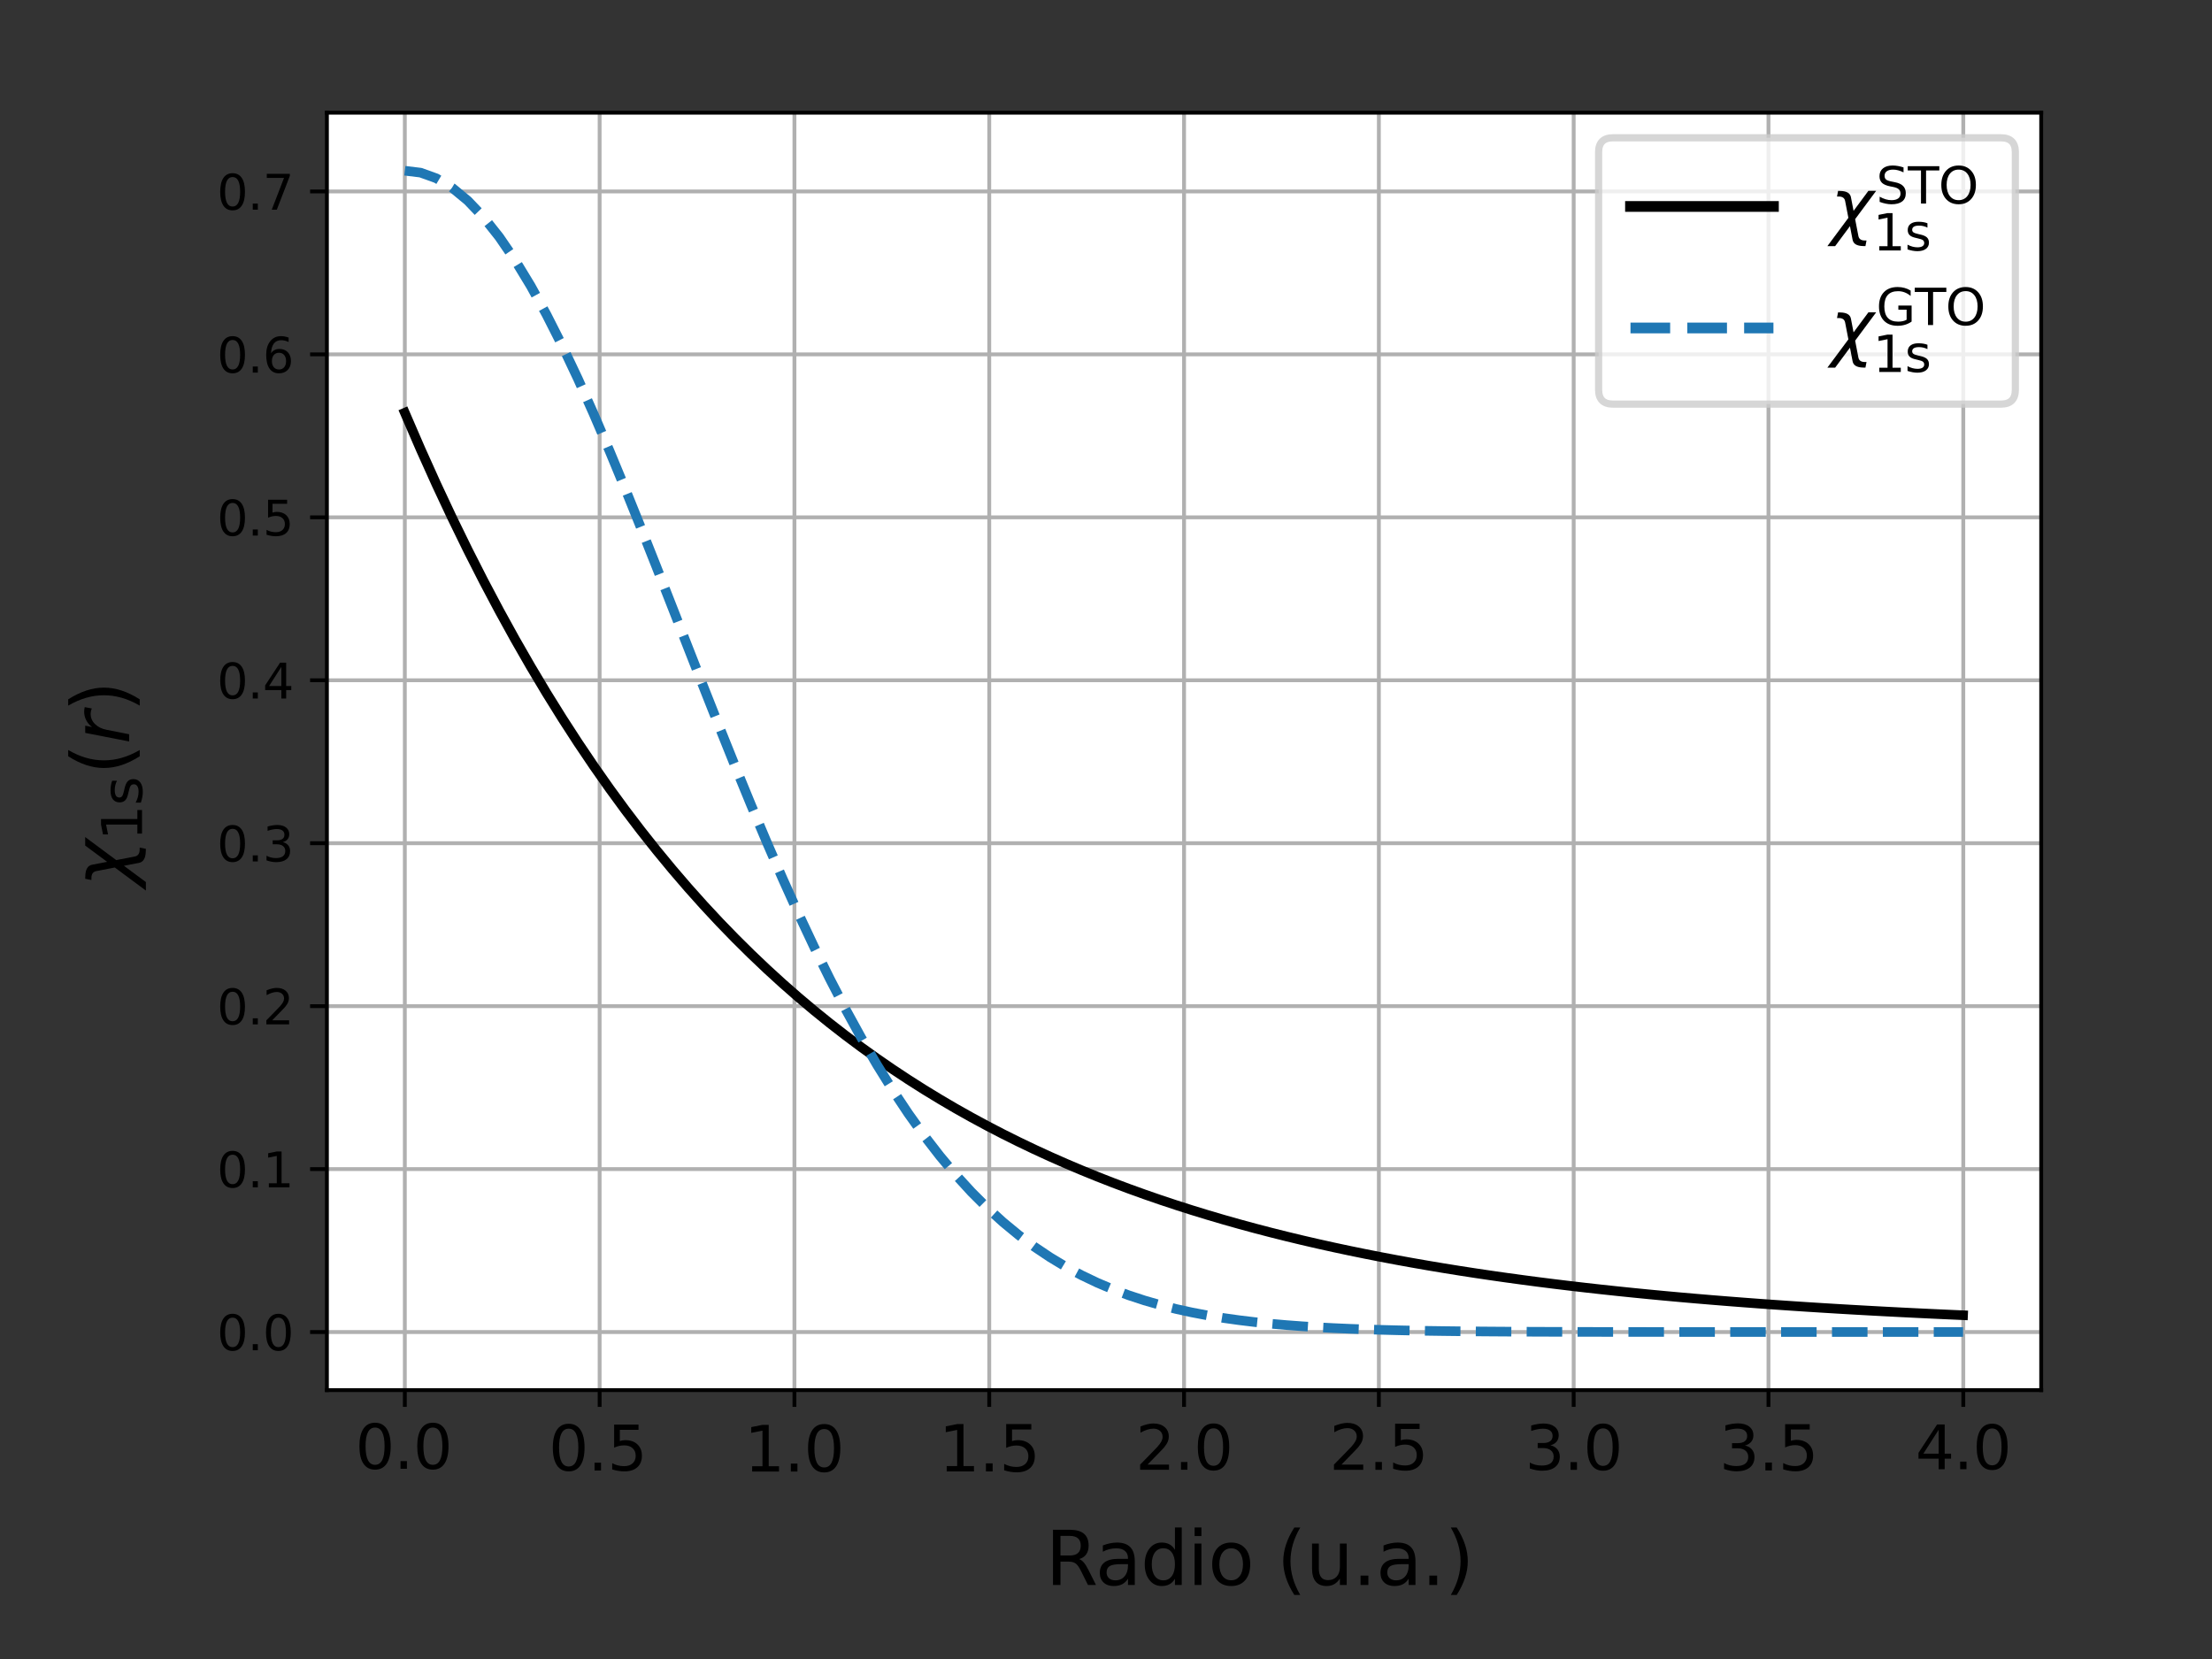 <?xml version="1.0" encoding="UTF-8" standalone="no"?>
<svg
   width="460.8pt"
   height="345.6pt"
   viewBox="0 0 460.8 345.6"
   version="1.1"
   id="svg106"
   sodipodi:docname="X1s.svg"
   inkscape:version="1.4 (86a8ad7, 2024-10-11)"
   xmlns:inkscape="http://www.inkscape.org/namespaces/inkscape"
   xmlns:sodipodi="http://sodipodi.sourceforge.net/DTD/sodipodi-0.dtd"
   xmlns:xlink="http://www.w3.org/1999/xlink"
   xmlns="http://www.w3.org/2000/svg"
   xmlns:svg="http://www.w3.org/2000/svg"
   xmlns:rdf="http://www.w3.org/1999/02/22-rdf-syntax-ns#"
   xmlns:cc="http://creativecommons.org/ns#"
   xmlns:dc="http://purl.org/dc/elements/1.1/">
  <rect x="0" y="0" width="460.8" height="345.6" fill="#333333" stroke="none"/>
  <sodipodi:namedview
     id="namedview106"
     pagecolor="#ffffff"
     bordercolor="#000000"
     borderopacity="0.25"
     inkscape:showpageshadow="2"
     inkscape:pageopacity="0.0"
     inkscape:pagecheckerboard="0"
     inkscape:deskcolor="#d1d1d1"
     inkscape:document-units="pt"
     inkscape:zoom="0.8485895"
     inkscape:cx="113.1289"
     inkscape:cy="281.05462"
     inkscape:window-width="1366"
     inkscape:window-height="715"
     inkscape:window-x="-8"
     inkscape:window-y="-8"
     inkscape:window-maximized="1"
     inkscape:current-layer="xtick_1" />
  <defs
     id="defs1">
    <style
       type="text/css"
       id="style1">*{stroke-linejoin: round; stroke-linecap: butt}</style>
  </defs>
  <g
     id="figure_1">
    <g
       id="patch_1"
       style="display:none">
      <path
         d="M 0,345.6 H 460.8 V 0 H 0 Z"
         style="fill:#ffffff"
         id="path1"
         sodipodi:nodetypes="ccccc" />
    </g>
    <g
       id="axes_1">
      <g
         id="patch_2"
         transform="translate(10.5,-18)">
        <path
           d="M 57.6,307.584 H 414.72 V 41.472 H 57.6 Z"
           style="fill:#ffffff"
           id="path2" />
      </g>
      <g
         id="matplotlib.axis_1"
         transform="translate(9,-12)">
        <g
           id="xtick_1"
           transform="translate(1.5,-6)">
          <g
             id="line2d_1">
            <path
               d="M 73.833,307.584 V 41.472"
               clip-path="url(#peff9a1d1de)"
               style="fill:none;stroke:#b0b0b0;stroke-width:0.8;stroke-linecap:square"
               id="path3" />
          </g>
          <g
             id="line2d_2"
             style="stroke-width:1.3;stroke-dasharray:none">
            <defs
               id="defs3">
              <path
                 id="m2f9ad328a8"
                 d="M 0,0 V 3.5"
                 style="stroke:#000000;stroke-width:0.8" />
            </defs>
            <g
               id="g3"
               style="stroke-width:1.3;stroke-dasharray:none">
              <use
                 xlink:href="#m2f9ad328a8"
                 x="73.833"
                 y="307.584"
                 style="stroke:#000000;stroke-width:1.3;stroke-dasharray:none"
                 id="use3" />
            </g>
          </g>
          <g
             id="text_1"
             style="stroke-width:1.3;stroke-dasharray:none"
             transform="translate(-2.187,-0.156)">
            <!-- 0.0 -->
            <g
               transform="matrix(0.13,0,0,-0.13,65.683,324.409)"
               id="g6"
               style="stroke-width:10;stroke-dasharray:none">
              <defs
                 id="defs4">
                <path
                   id="DejaVuSans-30"
                   d="m 2034,4250 q -487,0 -733,-480 -245,-479 -245,-1442 0,-959 245,-1439 246,-480 733,-480 491,0 736,480 246,480 246,1439 0,963 -246,1442 -245,480 -736,480 z m 0,500 q 785,0 1199,-621 414,-620 414,-1801 0,-1178 -414,-1799 -414,-620 -1199,-620 -784,0 -1198,620 -414,621 -414,1799 0,1181 414,1801 414,621 1198,621 z"
                   transform="scale(0.016)" />
                <path
                   id="DejaVuSans-2e"
                   d="m 684,794 h 660 V 0 H 684 Z"
                   transform="scale(0.016)" />
              </defs>
              <use
                 xlink:href="#DejaVuSans-30"
                 id="use4"
                 style="stroke-width:10;stroke-dasharray:none"
                 transform="matrix(0.971,0,0,0.971,0.191,2.149)" />
              <use
                 xlink:href="#DejaVuSans-2e"
                 transform="matrix(0.971,0,0,0.971,61.972,2.149)"
                 id="use5"
                 style="stroke-width:10;stroke-dasharray:none" />
              <use
                 xlink:href="#DejaVuSans-30"
                 transform="matrix(0.971,0,0,0.971,92.839,2.149)"
                 id="use6"
                 style="stroke-width:10;stroke-dasharray:none" />
            </g>
          </g>
        </g>
        <g
           id="xtick_2"
           transform="translate(1.5,-6)">
          <g
             id="line2d_3">
            <path
               d="M 114.415,307.584 V 41.472"
               clip-path="url(#peff9a1d1de)"
               style="fill:none;stroke:#b0b0b0;stroke-width:0.8;stroke-linecap:square"
               id="path6" />
          </g>
          <g
             id="line2d_4">
            <g
               id="g7">
              <use
                 xlink:href="#m2f9ad328a8"
                 x="114.415"
                 y="307.584"
                 style="stroke:#000000;stroke-width:0.8"
                 id="use7" />
            </g>
          </g>
          <g
             id="text_2"
             transform="matrix(1.281,0,0,1.281,-30.08,-88.385)">
            <!-- 0.5 -->
            <g
               transform="matrix(0.1,0,0,-0.1,104.511,322.182)"
               id="g10">
              <defs
                 id="defs7">
                <path
                   id="DejaVuSans-35"
                   d="M 691,4666 H 3169 V 4134 H 1269 V 2991 q 137,47 274,70 138,23 276,23 781,0 1237,-428 457,-428 457,-1159 Q 3513,744 3044,326 2575,-91 1722,-91 1428,-91 1123,-41 819,9 494,109 v 635 q 281,-153 581,-228 300,-75 634,-75 541,0 856,284 316,284 316,772 0,487 -316,771 -315,285 -856,285 -253,0 -505,-56 -251,-56 -513,-175 z"
                   transform="scale(0.016)" />
              </defs>
              <use
                 xlink:href="#DejaVuSans-30"
                 id="use8" />
              <use
                 xlink:href="#DejaVuSans-2e"
                 transform="translate(63.623)"
                 id="use9" />
              <use
                 xlink:href="#DejaVuSans-35"
                 transform="translate(95.41)"
                 id="use10" />
            </g>
          </g>
        </g>
        <g
           id="xtick_3"
           transform="translate(1.5,-6)">
          <g
             id="line2d_5">
            <path
               d="M 154.996,307.584 V 41.472"
               clip-path="url(#peff9a1d1de)"
               style="fill:none;stroke:#b0b0b0;stroke-width:0.8;stroke-linecap:square"
               id="path10" />
          </g>
          <g
             id="line2d_6">
            <g
               id="g11">
              <use
                 xlink:href="#m2f9ad328a8"
                 x="154.996"
                 y="307.584"
                 style="stroke:#000000;stroke-width:0.8"
                 id="use11" />
            </g>
          </g>
          <g
             id="text_3"
             transform="matrix(1.302,0,0,1.302,-46.919,-94.933)">
            <!-- 1.0 -->
            <g
               transform="matrix(0.1,0,0,-0.1,147.045,322.182)"
               id="g14">
              <defs
                 id="defs11">
                <path
                   id="DejaVuSans-31"
                   d="M 794,531 H 1825 V 4091 L 703,3866 v 575 l 1116,225 h 631 V 531 H 3481 V 0 H 794 Z"
                   transform="scale(0.016)" />
              </defs>
              <use
                 xlink:href="#DejaVuSans-31"
                 id="use12" />
              <use
                 xlink:href="#DejaVuSans-2e"
                 transform="translate(63.623)"
                 id="use13" />
              <use
                 xlink:href="#DejaVuSans-30"
                 transform="translate(95.41)"
                 id="use14" />
            </g>
          </g>
        </g>
        <g
           id="xtick_4"
           transform="translate(1.5,-6)">
          <g
             id="line2d_7">
            <path
               d="M 195.578,307.584 V 41.472"
               clip-path="url(#peff9a1d1de)"
               style="fill:none;stroke:#b0b0b0;stroke-width:0.8;stroke-linecap:square"
               id="path14" />
          </g>
          <g
             id="line2d_8">
            <g
               id="g15">
              <use
                 xlink:href="#m2f9ad328a8"
                 x="195.578"
                 y="307.584"
                 style="stroke:#000000;stroke-width:0.8"
                 id="use15" />
            </g>
          </g>
          <g
             id="text_4">
            <!-- 1.5 -->
            <g
               transform="matrix(0.1,0,0,-0.1,187.627,322.182)"
               id="g18">
              <use
                 xlink:href="#DejaVuSans-31"
                 id="use16"
                 transform="matrix(1.321,0,0,1.321,-25.9,-23.415)" />
              <use
                 xlink:href="#DejaVuSans-2e"
                 transform="matrix(1.321,0,0,1.321,58.157,-23.415)"
                 id="use17" />
              <use
                 xlink:href="#DejaVuSans-35"
                 transform="matrix(1.321,0,0,1.321,100.153,-23.415)"
                 id="use18" />
            </g>
          </g>
        </g>
        <g
           id="xtick_5"
           transform="translate(1.5,-6)">
          <g
             id="line2d_9">
            <path
               d="M 236.16,307.584 V 41.472"
               clip-path="url(#peff9a1d1de)"
               style="fill:none;stroke:#b0b0b0;stroke-width:0.8;stroke-linecap:square"
               id="path18" />
          </g>
          <g
             id="line2d_10">
            <g
               id="g19">
              <use
                 xlink:href="#m2f9ad328a8"
                 x="236.16"
                 y="307.584"
                 style="stroke:#000000;stroke-width:0.8"
                 id="use19" />
            </g>
          </g>
          <g
             id="text_5">
            <!-- 2.0 -->
            <g
               transform="matrix(0.1,0,0,-0.1,228.208,322.182)"
               id="g22">
              <defs
                 id="defs19">
                <path
                   id="DejaVuSans-32"
                   d="M 1228,531 H 3431 V 0 H 469 v 531 q 359,372 979,998 621,627 780,809 303,340 423,576 121,236 121,464 0,372 -261,606 -261,235 -680,235 -297,0 -627,-103 -329,-103 -704,-313 v 638 q 381,153 712,231 332,78 607,78 725,0 1156,-363 431,-362 431,-968 0,-288 -108,-546 -107,-257 -392,-607 -78,-91 -497,-524 Q 1991,1309 1228,531 Z"
                   transform="scale(0.016)" />
              </defs>
              <use
                 xlink:href="#DejaVuSans-32"
                 id="use20"
                 transform="matrix(1.269,0,0,1.269,-21.467,-19.95)" />
              <use
                 xlink:href="#DejaVuSans-2e"
                 transform="matrix(1.269,0,0,1.269,59.258,-19.95)"
                 id="use21" />
              <use
                 xlink:href="#DejaVuSans-30"
                 transform="matrix(1.269,0,0,1.269,99.59,-19.95)"
                 id="use22" />
            </g>
          </g>
        </g>
        <g
           id="xtick_6"
           transform="translate(1.5,-6)">
          <g
             id="line2d_11">
            <path
               d="M 276.742,307.584 V 41.472"
               clip-path="url(#peff9a1d1de)"
               style="fill:none;stroke:#b0b0b0;stroke-width:0.8;stroke-linecap:square"
               id="path22" />
          </g>
          <g
             id="line2d_12">
            <g
               id="g23">
              <use
                 xlink:href="#m2f9ad328a8"
                 x="276.742"
                 y="307.584"
                 style="stroke:#000000;stroke-width:0.8"
                 id="use23" />
            </g>
          </g>
          <g
             id="text_6"
             transform="matrix(1.287,0,0,1.287,-79.51,-90.455)">
            <!-- 2.5 -->
            <g
               transform="matrix(0.1,0,0,-0.1,268.79,322.182)"
               id="g26">
              <use
                 xlink:href="#DejaVuSans-32"
                 id="use24" />
              <use
                 xlink:href="#DejaVuSans-2e"
                 transform="translate(63.623)"
                 id="use25" />
              <use
                 xlink:href="#DejaVuSans-35"
                 transform="translate(95.41)"
                 id="use26" />
            </g>
          </g>
        </g>
        <g
           id="xtick_7"
           transform="translate(1.5,-6)">
          <g
             id="line2d_13">
            <path
               d="M 317.324,307.584 V 41.472"
               clip-path="url(#peff9a1d1de)"
               style="fill:none;stroke:#b0b0b0;stroke-width:0.8;stroke-linecap:square"
               id="path26" />
          </g>
          <g
             id="line2d_14">
            <g
               id="g27">
              <use
                 xlink:href="#m2f9ad328a8"
                 x="317.324"
                 y="307.584"
                 style="stroke:#000000;stroke-width:0.8"
                 id="use27" />
            </g>
          </g>
          <g
             id="text_7">
            <!-- 3.0 -->
            <g
               transform="matrix(0.127,0,0,-0.127,307.201,324.197)"
               id="g30">
              <defs
                 id="defs27">
                <path
                   id="DejaVuSans-33"
                   d="m 2597,2516 q 453,-97 707,-404 255,-306 255,-756 0,-690 -475,-1069 -475,-378 -1350,-378 -293,0 -604,58 -311,58 -642,174 v 609 q 262,-153 574,-231 313,-78 654,-78 593,0 904,234 311,234 311,681 0,413 -289,645 -289,233 -804,233 h -544 v 519 h 569 q 465,0 712,186 247,186 247,536 0,359 -255,551 -254,193 -729,193 -260,0 -557,-57 -297,-56 -653,-174 v 562 q 360,100 674,150 314,50 592,50 719,0 1137,-327 419,-326 419,-882 0,-388 -222,-655 -222,-267 -631,-370 z"
                   transform="scale(0.016)" />
              </defs>
              <use
                 xlink:href="#DejaVuSans-33"
                 id="use28" />
              <use
                 xlink:href="#DejaVuSans-2e"
                 transform="translate(63.623)"
                 id="use29" />
              <use
                 xlink:href="#DejaVuSans-30"
                 transform="translate(95.41)"
                 id="use30" />
            </g>
          </g>
        </g>
        <g
           id="xtick_8"
           transform="translate(1.5,-6)">
          <g
             id="line2d_15">
            <path
               d="M 357.905,307.584 V 41.472"
               clip-path="url(#peff9a1d1de)"
               style="fill:none;stroke:#b0b0b0;stroke-width:0.8;stroke-linecap:square"
               id="path30" />
          </g>
          <g
             id="line2d_16">
            <g
               id="g31">
              <use
                 xlink:href="#m2f9ad328a8"
                 x="357.905"
                 y="307.584"
                 style="stroke:#000000;stroke-width:0.8"
                 id="use31" />
            </g>
          </g>
          <g
             id="text_8"
             transform="matrix(1.29,0,0,1.29,-103.797,-91.299)">
            <!-- 3.5 -->
            <g
               transform="matrix(0.1,0,0,-0.1,349.954,322.182)"
               id="g34">
              <use
                 xlink:href="#DejaVuSans-33"
                 id="use32" />
              <use
                 xlink:href="#DejaVuSans-2e"
                 transform="translate(63.623)"
                 id="use33" />
              <use
                 xlink:href="#DejaVuSans-35"
                 transform="translate(95.41)"
                 id="use34" />
            </g>
          </g>
        </g>
        <g
           id="xtick_9">
          <g
             id="line2d_17"
             transform="translate(1.5,-6)">
            <path
               d="M 398.487,307.584 V 41.472"
               clip-path="url(#peff9a1d1de)"
               style="fill:none;stroke:#b0b0b0;stroke-width:0.8;stroke-linecap:square"
               id="path34" />
          </g>
          <g
             id="line2d_18"
             transform="translate(1.5,-6)">
            <g
               id="g35">
              <use
                 xlink:href="#m2f9ad328a8"
                 x="398.487"
                 y="307.584"
                 style="stroke:#000000;stroke-width:0.8"
                 id="use35" />
            </g>
          </g>
          <g
             id="text_9"
             transform="matrix(1.248,0,0,1.248,-97.921,-84.018)">
            <!-- 4.0 -->
            <g
               transform="matrix(0.1,0,0,-0.1,390.536,322.182)"
               id="g38"
               style="stroke-width:1;stroke-dasharray:none">
              <defs
                 id="defs35">
                <path
                   id="DejaVuSans-34"
                   d="M 2419,4116 825,1625 h 1594 z m -166,550 h 794 V 1625 h 666 V 1100 H 3047 V 0 H 2419 V 1100 H 313 v 609 z"
                   transform="scale(0.016)" />
              </defs>
              <use
                 xlink:href="#DejaVuSans-34"
                 id="use36"
                 style="stroke-width:1;stroke-dasharray:none"
                 transform="translate(4.508)" />
              <use
                 xlink:href="#DejaVuSans-2e"
                 transform="translate(68.131)"
                 id="use37"
                 style="stroke-width:1;stroke-dasharray:none" />
              <use
                 xlink:href="#DejaVuSans-30"
                 transform="translate(99.918)"
                 id="use38"
                 style="stroke-width:1;stroke-dasharray:none" />
            </g>
          </g>
        </g>
        <g
           id="text_10"
           transform="translate(1.5,-1.5)">
          <!-- Radio (u.a.) -->
          <g
             transform="matrix(0.154,0,0,-0.154,207.31,343.676)"
             id="g50">
            <defs
               id="defs38">
              <path
                 id="DejaVuSans-52"
                 d="m 2841,2188 q 203,-69 395,-294 192,-225 386,-619 L 4263,0 h -679 l -596,1197 q -232,469 -449,622 -217,153 -592,153 H 1259 V 0 H 628 v 4666 h 1425 q 800,0 1194,-335 394,-334 394,-1009 0,-441 -205,-732 -205,-290 -595,-402 z M 1259,4147 V 2491 h 794 q 456,0 689,211 233,211 233,620 0,409 -233,617 -233,208 -689,208 z"
                 transform="scale(0.016)" />
              <path
                 id="DejaVuSans-61"
                 d="m 2194,1759 q -697,0 -966,-159 -269,-159 -269,-544 0,-306 202,-486 202,-179 548,-179 479,0 768,339 289,339 289,901 v 128 z m 1147,238 V 0 H 2766 V 531 Q 2569,213 2275,61 1981,-91 1556,-91 q -537,0 -855,302 -317,302 -317,808 0,590 395,890 396,300 1180,300 h 807 v 57 q 0,397 -261,614 -261,217 -733,217 -300,0 -585,-72 -284,-72 -546,-216 v 532 q 315,122 612,182 297,61 578,61 760,0 1135,-394 375,-393 375,-1193 z"
                 transform="scale(0.016)" />
              <path
                 id="DejaVuSans-64"
                 d="m 2906,2969 v 1894 h 575 V 0 H 2906 V 525 Q 2725,213 2448,61 2172,-91 1784,-91 1150,-91 751,415 353,922 353,1747 q 0,825 398,1331 399,506 1033,506 388,0 664,-152 277,-151 458,-463 z M 947,1747 q 0,-634 261,-995 261,-361 717,-361 456,0 718,361 263,361 263,995 0,634 -263,995 -262,361 -718,361 -456,0 -717,-361 -261,-361 -261,-995 z"
                 transform="scale(0.016)" />
              <path
                 id="DejaVuSans-69"
                 d="m 603,3500 h 575 V 0 H 603 Z m 0,1363 h 575 V 4134 H 603 Z"
                 transform="scale(0.016)" />
              <path
                 id="DejaVuSans-6f"
                 d="m 1959,3097 q -462,0 -731,-361 -269,-361 -269,-989 0,-628 267,-989 268,-361 733,-361 460,0 728,362 269,363 269,988 0,622 -269,986 -268,364 -728,364 z m 0,487 q 750,0 1178,-488 429,-487 429,-1349 Q 3566,888 3137,398 2709,-91 1959,-91 1206,-91 779,398 353,888 353,1747 q 0,862 426,1349 427,488 1180,488 z"
                 transform="scale(0.016)" />
              <path
                 id="DejaVuSans-20"
                 transform="scale(0.016)"
                 d="" />
              <path
                 id="DejaVuSans-28"
                 d="m 1984,4856 q -418,-718 -622,-1422 -203,-703 -203,-1425 0,-721 205,-1429 205,-708 620,-1424 h -500 q -468,735 -701,1444 -233,709 -233,1409 0,697 231,1403 232,707 703,1444 z"
                 transform="scale(0.016)" />
              <path
                 id="DejaVuSans-75"
                 d="m 544,1381 v 2119 h 575 V 1403 q 0,-497 193,-746 194,-248 582,-248 465,0 735,297 271,297 271,810 v 1984 h 575 V 0 H 2900 V 538 Q 2691,219 2414,64 2138,-91 1772,-91 1169,-91 856,284 544,659 544,1381 Z m 1447,2203 z"
                 transform="scale(0.016)" />
              <path
                 id="DejaVuSans-29"
                 d="m 513,4856 h 500 q 468,-737 701,-1444 233,-706 233,-1403 0,-700 -233,-1409 -233,-709 -701,-1444 H 513 q 415,716 620,1424 205,708 205,1429 0,722 -205,1425 -205,704 -620,1422 z"
                 transform="scale(0.016)" />
            </defs>
            <use
               xlink:href="#DejaVuSans-52"
               id="use39" />
            <use
               xlink:href="#DejaVuSans-61"
               transform="translate(67.232)"
               id="use40" />
            <use
               xlink:href="#DejaVuSans-64"
               transform="translate(128.512)"
               id="use41" />
            <use
               xlink:href="#DejaVuSans-69"
               transform="translate(191.988)"
               id="use42"
               style="display:inline;stroke-width:5;stroke-dasharray:none" />
            <use
               xlink:href="#DejaVuSans-6f"
               transform="translate(219.771)"
               id="use43" />
            <use
               xlink:href="#DejaVuSans-20"
               transform="translate(280.953)"
               id="use44" />
            <use
               xlink:href="#DejaVuSans-28"
               transform="translate(312.74)"
               id="use45" />
            <use
               xlink:href="#DejaVuSans-75"
               transform="translate(351.754)"
               id="use46" />
            <use
               xlink:href="#DejaVuSans-2e"
               transform="translate(415.133)"
               id="use47" />
            <use
               xlink:href="#DejaVuSans-61"
               transform="translate(446.92)"
               id="use48" />
            <use
               xlink:href="#DejaVuSans-2e"
               transform="translate(508.199)"
               id="use49" />
            <use
               xlink:href="#DejaVuSans-29"
               transform="translate(539.986)"
               id="use50" />
          </g>
        </g>
      </g>
      <g
         id="matplotlib.axis_2"
         style="display:inline"
         transform="translate(10.5,-18)">
        <g
           id="ytick_1">
          <g
             id="line2d_19">
            <path
               d="M 57.6,295.488 H 414.72"
               clip-path="url(#peff9a1d1de)"
               style="fill:none;stroke:#b0b0b0;stroke-width:0.8;stroke-linecap:square"
               id="path50" />
          </g>
          <g
             id="line2d_20">
            <defs
               id="defs50">
              <path
                 id="m8f94c31b90"
                 d="M 0,0 H -3.5"
                 style="stroke:#000000;stroke-width:0.8" />
            </defs>
            <g
               id="g51">
              <use
                 xlink:href="#m8f94c31b90"
                 x="57.6"
                 y="295.488"
                 style="stroke:#000000;stroke-width:0.8"
                 id="use51" />
            </g>
          </g>
          <g
             id="text_11">
            <!-- 0.0 -->
            <g
               transform="matrix(0.1,0,0,-0.1,34.697,299.287)"
               id="g54">
              <use
                 xlink:href="#DejaVuSans-30"
                 id="use52" />
              <use
                 xlink:href="#DejaVuSans-2e"
                 transform="translate(63.623)"
                 id="use53" />
              <use
                 xlink:href="#DejaVuSans-30"
                 transform="translate(95.41)"
                 id="use54" />
            </g>
          </g>
        </g>
        <g
           id="ytick_2">
          <g
             id="line2d_21">
            <path
               d="M 57.6,261.544 H 414.72"
               clip-path="url(#peff9a1d1de)"
               style="fill:none;stroke:#b0b0b0;stroke-width:0.8;stroke-linecap:square"
               id="path54" />
          </g>
          <g
             id="line2d_22">
            <g
               id="g55">
              <use
                 xlink:href="#m8f94c31b90"
                 x="57.6"
                 y="261.544"
                 style="stroke:#000000;stroke-width:0.8"
                 id="use55" />
            </g>
          </g>
          <g
             id="text_12">
            <!-- 0.1 -->
            <g
               transform="matrix(0.1,0,0,-0.1,34.697,265.343)"
               id="g58">
              <use
                 xlink:href="#DejaVuSans-30"
                 id="use56" />
              <use
                 xlink:href="#DejaVuSans-2e"
                 transform="translate(63.623)"
                 id="use57" />
              <use
                 xlink:href="#DejaVuSans-31"
                 transform="translate(95.41)"
                 id="use58" />
            </g>
          </g>
        </g>
        <g
           id="ytick_3">
          <g
             id="line2d_23">
            <path
               d="M 57.6,227.6 H 414.72"
               clip-path="url(#peff9a1d1de)"
               style="fill:none;stroke:#b0b0b0;stroke-width:0.8;stroke-linecap:square"
               id="path58" />
          </g>
          <g
             id="line2d_24">
            <g
               id="g59">
              <use
                 xlink:href="#m8f94c31b90"
                 x="57.6"
                 y="227.6"
                 style="stroke:#000000;stroke-width:0.8"
                 id="use59" />
            </g>
          </g>
          <g
             id="text_13">
            <!-- 0.2 -->
            <g
               transform="matrix(0.1,0,0,-0.1,34.697,231.399)"
               id="g62">
              <use
                 xlink:href="#DejaVuSans-30"
                 id="use60" />
              <use
                 xlink:href="#DejaVuSans-2e"
                 transform="translate(63.623)"
                 id="use61" />
              <use
                 xlink:href="#DejaVuSans-32"
                 transform="translate(95.41)"
                 id="use62" />
            </g>
          </g>
        </g>
        <g
           id="ytick_4">
          <g
             id="line2d_25">
            <path
               d="M 57.6,193.656 H 414.72"
               clip-path="url(#peff9a1d1de)"
               style="fill:none;stroke:#b0b0b0;stroke-width:0.8;stroke-linecap:square"
               id="path62" />
          </g>
          <g
             id="line2d_26">
            <g
               id="g63">
              <use
                 xlink:href="#m8f94c31b90"
                 x="57.6"
                 y="193.656"
                 style="stroke:#000000;stroke-width:0.8"
                 id="use63" />
            </g>
          </g>
          <g
             id="text_14">
            <!-- 0.3 -->
            <g
               transform="matrix(0.1,0,0,-0.1,34.697,197.456)"
               id="g66">
              <use
                 xlink:href="#DejaVuSans-30"
                 id="use64" />
              <use
                 xlink:href="#DejaVuSans-2e"
                 transform="translate(63.623)"
                 id="use65" />
              <use
                 xlink:href="#DejaVuSans-33"
                 transform="translate(95.41)"
                 id="use66" />
            </g>
          </g>
        </g>
        <g
           id="ytick_5">
          <g
             id="line2d_27">
            <path
               d="M 57.6,159.712 H 414.72"
               clip-path="url(#peff9a1d1de)"
               style="fill:none;stroke:#b0b0b0;stroke-width:0.8;stroke-linecap:square"
               id="path66" />
          </g>
          <g
             id="line2d_28">
            <g
               id="g67">
              <use
                 xlink:href="#m8f94c31b90"
                 x="57.6"
                 y="159.712"
                 style="stroke:#000000;stroke-width:0.8"
                 id="use67" />
            </g>
          </g>
          <g
             id="text_15">
            <!-- 0.4 -->
            <g
               transform="matrix(0.1,0,0,-0.1,34.697,163.512)"
               id="g70">
              <use
                 xlink:href="#DejaVuSans-30"
                 id="use68" />
              <use
                 xlink:href="#DejaVuSans-2e"
                 transform="translate(63.623)"
                 id="use69" />
              <use
                 xlink:href="#DejaVuSans-34"
                 transform="translate(95.41)"
                 id="use70" />
            </g>
          </g>
        </g>
        <g
           id="ytick_6">
          <g
             id="line2d_29">
            <path
               d="M 57.6,125.769 H 414.72"
               clip-path="url(#peff9a1d1de)"
               style="fill:none;stroke:#b0b0b0;stroke-width:0.8;stroke-linecap:square"
               id="path70" />
          </g>
          <g
             id="line2d_30">
            <g
               id="g71">
              <use
                 xlink:href="#m8f94c31b90"
                 x="57.6"
                 y="125.769"
                 style="stroke:#000000;stroke-width:0.8"
                 id="use71" />
            </g>
          </g>
          <g
             id="text_16">
            <!-- 0.5 -->
            <g
               transform="matrix(0.1,0,0,-0.1,34.697,129.568)"
               id="g74">
              <use
                 xlink:href="#DejaVuSans-30"
                 id="use72" />
              <use
                 xlink:href="#DejaVuSans-2e"
                 transform="translate(63.623)"
                 id="use73" />
              <use
                 xlink:href="#DejaVuSans-35"
                 transform="translate(95.41)"
                 id="use74" />
            </g>
          </g>
        </g>
        <g
           id="ytick_7">
          <g
             id="line2d_31">
            <path
               d="M 57.6,91.825 H 414.72"
               clip-path="url(#peff9a1d1de)"
               style="fill:none;stroke:#b0b0b0;stroke-width:0.8;stroke-linecap:square"
               id="path74" />
          </g>
          <g
             id="line2d_32">
            <g
               id="g75">
              <use
                 xlink:href="#m8f94c31b90"
                 x="57.6"
                 y="91.825"
                 style="stroke:#000000;stroke-width:0.8"
                 id="use75" />
            </g>
          </g>
          <g
             id="text_17">
            <!-- 0.6 -->
            <g
               transform="matrix(0.1,0,0,-0.1,34.697,95.624)"
               id="g78">
              <defs
                 id="defs75">
                <path
                   id="DejaVuSans-36"
                   d="m 2113,2584 q -425,0 -674,-291 -248,-290 -248,-796 0,-503 248,-796 249,-292 674,-292 425,0 673,292 248,293 248,796 0,506 -248,796 -248,291 -673,291 z m 1253,1979 v -575 q -238,112 -480,171 -242,60 -480,60 -625,0 -955,-422 -329,-422 -376,-1275 184,272 462,417 279,145 613,145 703,0 1111,-427 408,-426 408,-1160 0,-719 -425,-1154 -425,-434 -1131,-434 -810,0 -1238,620 -428,621 -428,1799 0,1106 525,1764 525,658 1409,658 238,0 480,-47 242,-47 505,-140 z"
                   transform="scale(0.016)" />
              </defs>
              <use
                 xlink:href="#DejaVuSans-30"
                 id="use76" />
              <use
                 xlink:href="#DejaVuSans-2e"
                 transform="translate(63.623)"
                 id="use77" />
              <use
                 xlink:href="#DejaVuSans-36"
                 transform="translate(95.41)"
                 id="use78" />
            </g>
          </g>
        </g>
        <g
           id="ytick_8"
           style="display:inline">
          <g
             id="line2d_33">
            <path
               d="M 57.6,57.881 H 414.72"
               clip-path="url(#peff9a1d1de)"
               style="fill:none;stroke:#b0b0b0;stroke-width:0.8;stroke-linecap:square"
               id="path78" />
          </g>
          <g
             id="line2d_34">
            <g
               id="g79">
              <use
                 xlink:href="#m8f94c31b90"
                 x="57.6"
                 y="57.881"
                 style="stroke:#000000;stroke-width:0.8"
                 id="use79" />
            </g>
          </g>
          <g
             id="text_18">
            <!-- 0.7 -->
            <g
               transform="matrix(0.1,0,0,-0.1,34.697,61.68)"
               id="g82">
              <defs
                 id="defs79">
                <path
                   id="DejaVuSans-37"
                   d="M 525,4666 H 3525 V 4397 L 1831,0 H 1172 L 2766,4134 H 525 Z"
                   transform="scale(0.016)" />
              </defs>
              <use
                 xlink:href="#DejaVuSans-30"
                 id="use80" />
              <use
                 xlink:href="#DejaVuSans-2e"
                 transform="translate(63.623)"
                 id="use81" />
              <use
                 xlink:href="#DejaVuSans-37"
                 transform="translate(95.41)"
                 id="use82" />
            </g>
          </g>
        </g>
        <g
           id="text_19"
           style="display:inline"
           transform="matrix(1.634,0,0,1.634,-30.304,-103.887)">
          <!-- $\chi_{1\mathrm{s}}(r)$ -->
          <g
             transform="matrix(0,-0.1,-0.1,0,28.597,187.678)"
             id="g88"
             style="display:inline">
            <defs
               id="defs82">
              <path
                 id="DejaVuSans-Oblique-3c7"
                 d="M 1922,-781 1691,416 394,-1334 h -678 l 1837,2475 -284,1472 q -75,393 -556,393 H 559 l 94,494 219,-6 q 803,-22 903,-544 l 231,-1197 1297,1750 h 678 L 2144,1028 2428,-444 q 75,-394 556,-394 h 154 l -94,-493 -219,6 q -803,22 -903,544 z"
                 transform="scale(0.016)" />
              <path
                 id="DejaVuSans-73"
                 d="m 2834,3397 v -544 q -243,125 -506,187 -262,63 -544,63 -428,0 -642,-131 -214,-131 -214,-394 0,-200 153,-314 153,-114 616,-217 l 197,-44 q 612,-131 870,-370 258,-239 258,-667 0,-488 -386,-773 Q 2250,-91 1575,-91 1294,-91 989,-36 684,19 347,128 v 594 q 319,-166 628,-249 309,-82 613,-82 406,0 624,139 219,139 219,392 0,234 -158,359 -157,125 -692,241 l -200,47 q -534,112 -772,345 -237,233 -237,639 0,494 350,762 350,269 994,269 318,0 599,-47 282,-46 519,-140 z"
                 transform="scale(0.016)" />
              <path
                 id="DejaVuSans-Oblique-72"
                 d="m 2853,2969 q -87,47 -200,72 -112,25 -240,25 -460,0 -804,-349 -343,-348 -456,-933 L 800,0 H 225 l 684,3500 h 575 l -109,-544 q 228,303 545,465 318,163 677,163 94,0 184,-11 91,-10 182,-35 z"
                 transform="scale(0.016)" />
            </defs>
            <use
               xlink:href="#DejaVuSans-Oblique-3c7"
               transform="translate(0,0.125)"
               id="use83" />
            <use
               xlink:href="#DejaVuSans-31"
               transform="matrix(0.7,0,0,0.7,59.18,-16.281)"
               id="use84"
               style="stroke-width:1.005;stroke-dasharray:none" />
            <use
               xlink:href="#DejaVuSans-73"
               transform="matrix(0.7,0,0,0.7,103.716,-16.281)"
               id="use85"
               style="stroke-width:1.005;stroke-dasharray:none" />
            <use
               xlink:href="#DejaVuSans-28"
               transform="translate(142.92,0.125)"
               id="use86"
               style="stroke-width:1.005;stroke-dasharray:none" />
            <use
               xlink:href="#DejaVuSans-Oblique-72"
               transform="translate(181.934,0.125)"
               id="use87"
               style="stroke-width:1.005;stroke-dasharray:none" />
            <use
               xlink:href="#DejaVuSans-29"
               transform="translate(223.047,0.125)"
               id="use88"
               style="stroke-width:1.005;stroke-dasharray:none" />
          </g>
        </g>
      </g>
      <g
         id="line2d_35"
         transform="translate(10.5,-18)">
        <path
           d="m 73.833,103.98 3.279,7.583 3.279,7.283 3.279,6.995 3.279,6.718 3.279,6.452 3.279,6.196 3.279,5.951 3.279,5.715 3.279,5.489 3.279,5.272 3.279,5.063 3.279,4.862 3.279,4.67 3.279,4.485 3.279,4.307 3.279,4.137 3.279,3.973 3.279,3.816 3.279,3.665 3.279,3.519 3.279,3.38 3.279,3.246 3.279,3.118 3.279,2.994 3.279,2.876 3.279,2.762 3.279,2.652 3.279,2.547 3.279,2.446 3.279,2.35 3.279,2.257 3.279,2.167 3.279,2.081 3.279,1.999 3.279,1.92 3.279,1.844 3.279,1.771 3.279,1.701 3.279,1.633 3.279,1.569 3.279,1.507 3.279,1.447 3.279,1.39 3.279,1.335 3.279,1.282 3.279,1.231 3.279,1.182 3.279,1.135 3.279,1.09 3.279,1.047 3.279,1.006 3.279,0.966 3.279,0.928 3.279,0.891 3.279,0.856 3.279,0.822 3.279,0.789 3.279,0.758 3.279,0.728 3.279,0.699 3.279,0.671 3.279,0.645 3.279,0.619 3.279,0.595 3.279,0.571 3.279,0.549 3.279,0.527 3.279,0.506 3.279,0.486 3.279,0.467 3.279,0.448 3.279,0.431 3.279,0.413 3.279,0.397 3.279,0.381 3.279,0.366 3.279,0.352 3.279,0.338 3.279,0.324 3.279,0.312 3.279,0.299 3.279,0.287 3.279,0.276 3.279,0.265 3.279,0.255 3.279,0.245 3.279,0.235 3.279,0.226 3.279,0.217 3.279,0.208 3.279,0.2 3.279,0.192 3.279,0.184 3.279,0.177 3.279,0.17 3.279,0.163 3.279,0.157 3.279,0.151 3.279,0.145"
           clip-path="url(#peff9a1d1de)"
           style="fill:none;stroke:#000000;stroke-width:2;stroke-linecap:square;stroke-dasharray:none"
           id="path88" />
      </g>
      <g
         id="line2d_36"
         transform="translate(10.5,-18)">
        <path
           d="m 73.833,53.568 3.279,0.395 3.279,1.18 3.279,1.954 3.279,2.709 3.279,3.437 3.279,4.133 3.279,4.79 3.279,5.402 3.279,5.965 3.279,6.473 3.279,6.925 3.279,7.317 3.279,7.648 3.279,7.916 3.279,8.123 3.279,8.268 3.279,8.354 3.279,8.382 3.279,8.355 3.279,8.277 3.279,8.152 3.279,7.983 3.279,7.776 3.279,7.534 3.279,7.263 3.279,6.967 3.279,6.651 3.279,6.32 3.279,5.977 3.279,5.628 3.279,5.276 3.279,4.925 3.279,4.577 3.279,4.236 3.279,3.904 3.279,3.584 3.279,3.276 3.279,2.983 3.279,2.705 3.279,2.444 3.279,2.199 3.279,1.971 3.279,1.76 3.279,1.566 3.279,1.387 3.279,1.225 3.279,1.077 3.279,0.944 3.279,0.824 3.279,0.717 3.279,0.621 3.279,0.536 3.279,0.461 3.279,0.395 3.279,0.338 3.279,0.287 3.279,0.244 3.279,0.206 3.279,0.173 3.279,0.145 3.279,0.122 3.279,0.101 3.279,0.084 3.279,0.07 3.279,0.057 3.279,0.047 3.279,0.038 3.279,0.031 3.279,0.026 3.279,0.021 3.279,0.017 3.279,0.013 3.279,0.011 3.279,0.009 3.279,0.007 3.279,0.005 3.279,0.004 3.279,0.003 3.279,0.003 3.279,0.002 3.279,0.002 3.279,0.001 3.279,9.8e-4 3.279,7.5e-4 3.279,5.8e-4 3.279,4.5e-4 3.279,3.4e-4 3.279,2.5e-4 3.279,2e-4 3.279,1.5e-4 3.279,1.1e-4 3.279,9e-5 3.279,6e-5 3.279,5e-5 3.279,3e-5 3.279,3e-5 3.279,2e-5 3.279,1e-5 3.279,10e-6"
           clip-path="url(#peff9a1d1de)"
           style="fill:none;stroke:#1f77b4;stroke-width:2;stroke-dasharray:7.4, 3.2;stroke-dashoffset:0"
           id="path89" />
      </g>
      <g
         id="patch_3"
         transform="translate(10.5,-18)">
        <path
           d="M 57.6,307.584 V 41.472"
           style="fill:none;stroke:#000000;stroke-width:0.8;stroke-linecap:square;stroke-linejoin:miter"
           id="path90" />
      </g>
      <g
         id="patch_4"
         transform="translate(10.5,-18)">
        <path
           d="M 414.72,307.584 V 41.472"
           style="fill:none;stroke:#000000;stroke-width:0.8;stroke-linecap:square;stroke-linejoin:miter"
           id="path91" />
      </g>
      <g
         id="patch_5"
         transform="translate(10.5,-18)">
        <path
           d="M 57.6,307.584 H 414.72"
           style="fill:none;stroke:#000000;stroke-width:0.8;stroke-linecap:square;stroke-linejoin:miter"
           id="path92" />
      </g>
      <g
         id="patch_6"
         transform="translate(10.5,-18)">
        <path
           d="M 57.6,41.472 H 414.72"
           style="fill:none;stroke:#000000;stroke-width:0.8;stroke-linecap:square;stroke-linejoin:miter"
           id="path93" />
      </g>
      <g
         id="legend_1"
         style="display:inline"
         transform="matrix(1.489,0,0,1.489,-190.156,-40.487)">
        <g
           id="patch_7"
           transform="matrix(1.007,0,0,1.007,-2.923,-0.328)">
          <path
             d="m 353.82,83.472 h 53.9 q 2,0 2,-2 v -33 q 0,-2 -2,-2 h -53.9 q -2,0 -2,2 v 33 q 0,2 2,2 z"
             style="opacity:0.8;fill:#ffffff;stroke:#cccccc;stroke-linejoin:miter"
             id="path94" />
        </g>
        <g
           id="line2d_37">
          <path
             d="m 355.82,56.072 h 10 10"
             style="fill:none;stroke:#000000;stroke-width:1.5;stroke-linecap:square"
             id="path95" />
        </g>
        <g
           id="text_20">
          <!-- $\chi_{1\mathrm{s}}^{\mathrm{STO}}$ -->
          <g
             transform="matrix(0.1,0,0,-0.1,383.82,59.572)"
             id="g100">
            <defs
               id="defs95">
              <path
                 id="DejaVuSans-53"
                 d="m 3425,4513 v -616 q -359,172 -678,256 -319,85 -616,85 -515,0 -795,-200 -280,-200 -280,-569 0,-310 186,-468 186,-157 705,-254 l 381,-78 q 706,-135 1042,-474 336,-339 336,-907 0,-679 -455,-1029 -454,-350 -1332,-350 -331,0 -705,75 -373,75 -773,222 v 650 q 384,-215 753,-325 369,-109 725,-109 540,0 834,212 294,213 294,607 0,343 -211,537 -211,194 -692,291 l -385,75 q -706,140 -1022,440 -315,300 -315,835 0,619 436,975 436,356 1201,356 329,0 669,-60 341,-59 697,-177 z"
                 transform="scale(0.016)" />
              <path
                 id="DejaVuSans-54"
                 d="M -19,4666 H 3928 V 4134 H 2272 V 0 H 1638 V 4134 H -19 Z"
                 transform="scale(0.016)" />
              <path
                 id="DejaVuSans-4f"
                 d="m 2522,4238 q -688,0 -1093,-513 -404,-512 -404,-1397 0,-881 404,-1394 405,-512 1093,-512 687,0 1089,512 402,513 402,1394 0,885 -402,1397 -402,513 -1089,513 z m 0,512 q 981,0 1568,-658 588,-658 588,-1764 0,-1103 -588,-1761 -587,-658 -1568,-658 -984,0 -1574,656 -589,657 -589,1763 0,1106 589,1764 590,658 1574,658 z"
                 transform="scale(0.016)" />
            </defs>
            <use
               xlink:href="#DejaVuSans-Oblique-3c7"
               transform="translate(0,0.766)"
               id="use95" />
            <use
               xlink:href="#DejaVuSans-53"
               transform="matrix(0.7,0,0,0.7,63.652,39.047)"
               id="use96" />
            <use
               xlink:href="#DejaVuSans-54"
               transform="matrix(0.7,0,0,0.7,108.086,39.047)"
               id="use97" />
            <use
               xlink:href="#DejaVuSans-4f"
               transform="matrix(0.7,0,0,0.7,150.845,39.047)"
               id="use98" />
            <use
               xlink:href="#DejaVuSans-31"
               transform="matrix(0.7,0,0,0.7,59.18,-26.578)"
               id="use99" />
            <use
               xlink:href="#DejaVuSans-73"
               transform="matrix(0.7,0,0,0.7,103.716,-26.578)"
               id="use100" />
          </g>
        </g>
        <g
           id="line2d_38">
          <path
             d="m 355.82,73.072 h 10 10"
             style="fill:none;stroke:#1f77b4;stroke-width:1.5;stroke-dasharray:5.55, 2.4;stroke-dashoffset:0"
             id="path100" />
        </g>
        <g
           id="text_21">
          <!-- $\chi_{1\mathrm{s}}^{\mathrm{GTO}}$ -->
          <g
             transform="matrix(0.1,0,0,-0.1,383.82,76.572)"
             id="g106">
            <defs
               id="defs100">
              <path
                 id="DejaVuSans-47"
                 d="M 3809,666 V 1919 H 2778 v 519 H 4434 V 434 Q 4069,175 3628,42 3188,-91 2688,-91 1594,-91 976,548 359,1188 359,2328 q 0,1144 617,1783 618,639 1712,639 456,0 867,-113 411,-112 758,-331 v -672 q -350,297 -744,447 -394,150 -828,150 -857,0 -1287,-478 -429,-478 -429,-1425 0,-944 429,-1422 430,-478 1287,-478 334,0 596,58 263,58 472,180 z"
                 transform="scale(0.016)" />
            </defs>
            <use
               xlink:href="#DejaVuSans-Oblique-3c7"
               transform="translate(0,0.766)"
               id="use101" />
            <use
               xlink:href="#DejaVuSans-47"
               transform="matrix(0.7,0,0,0.7,63.652,39.047)"
               id="use102" />
            <use
               xlink:href="#DejaVuSans-54"
               transform="matrix(0.7,0,0,0.7,117.896,39.047)"
               id="use103" />
            <use
               xlink:href="#DejaVuSans-4f"
               transform="matrix(0.7,0,0,0.7,160.654,39.047)"
               id="use104" />
            <use
               xlink:href="#DejaVuSans-31"
               transform="matrix(0.7,0,0,0.7,59.18,-26.578)"
               id="use105" />
            <use
               xlink:href="#DejaVuSans-73"
               transform="matrix(0.7,0,0,0.7,103.716,-26.578)"
               id="use106" />
          </g>
        </g>
      </g>
    </g>
  </g>
  <defs
     id="defs106">
    <clipPath
       id="peff9a1d1de">
      <rect
         x="57.6"
         y="41.472"
         width="357.12"
         height="266.112"
         id="rect106" />
    </clipPath>
  </defs>
</svg>
